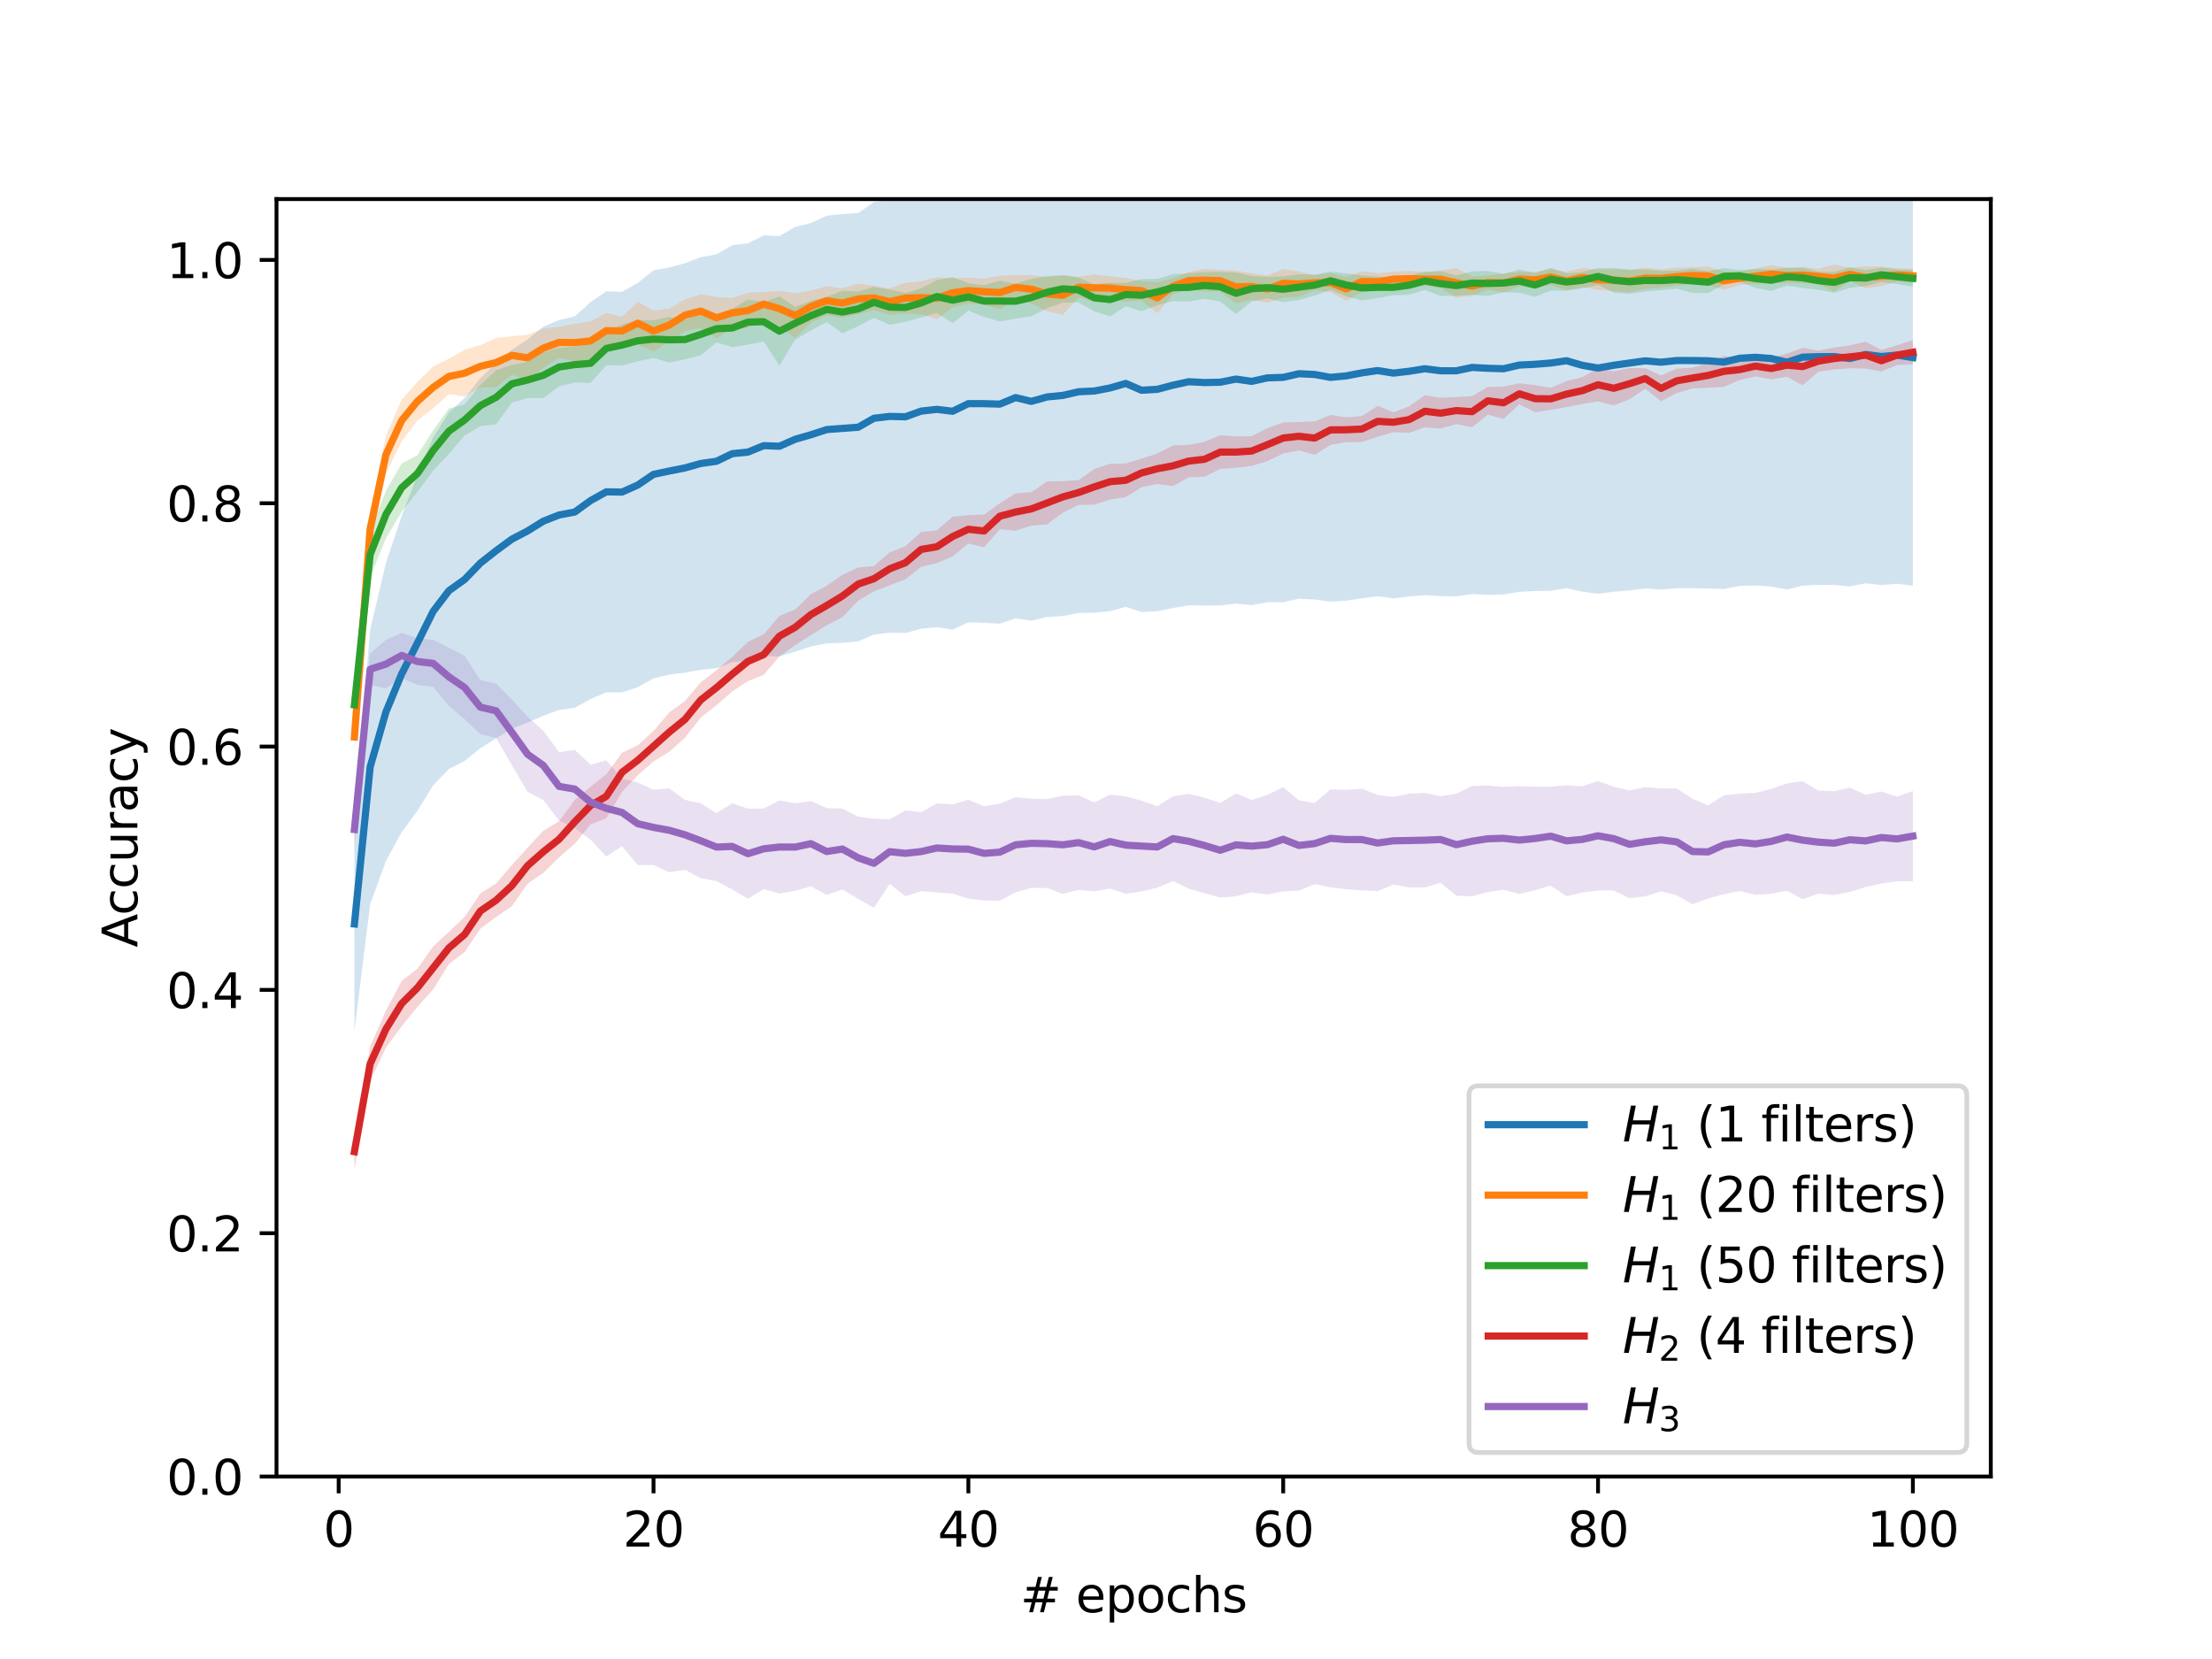 <?xml version="1.0" encoding="utf-8" standalone="no"?>
<!DOCTYPE svg PUBLIC "-//W3C//DTD SVG 1.1//EN"
  "http://www.w3.org/Graphics/SVG/1.1/DTD/svg11.dtd">
<svg xmlns:xlink="http://www.w3.org/1999/xlink" width="460.8pt" height="345.6pt" viewBox="0 0 460.8 345.6" xmlns="http://www.w3.org/2000/svg" version="1.1">
 <defs>
  <style type="text/css">*{stroke-linejoin: round; stroke-linecap: butt}</style>
 </defs>
 <g id="figure_1">
  <g id="patch_1">
   <path d="M 0 345.6 
L 460.8 345.6 
L 460.8 0 
L 0 0 
z
" style="fill: #ffffff"/>
  </g>
  <g id="axes_1">
   <g id="patch_2">
    <path d="M 57.6 307.584 
L 414.72 307.584 
L 414.72 41.472 
L 57.6 41.472 
z
" style="fill: #ffffff"/>
   </g>
   <g id="PolyCollection_1">
    <path d="M 73.833 170.175 
L 73.833 214.785 
L 77.112 188.36 
L 80.391 179.371 
L 83.671 173.346 
L 86.95 168.912 
L 90.229 163.612 
L 93.509 160.2 
L 96.788 158.519 
L 100.067 155.863 
L 103.347 153.808 
L 106.626 151.804 
L 109.905 150.505 
L 113.185 149.107 
L 116.464 147.895 
L 119.743 147.431 
L 123.023 145.629 
L 126.302 144.218 
L 129.581 144.238 
L 132.861 143.14 
L 136.14 141.311 
L 139.42 140.531 
L 142.699 140.121 
L 145.978 139.536 
L 149.258 139.202 
L 152.537 137.927 
L 155.816 137.689 
L 159.096 136.635 
L 162.375 136.744 
L 165.654 135.746 
L 168.934 134.668 
L 172.213 134.035 
L 175.492 133.903 
L 178.772 133.616 
L 182.051 132.184 
L 185.33 131.79 
L 188.61 131.849 
L 191.889 130.99 
L 195.168 130.653 
L 198.448 131.176 
L 201.727 129.629 
L 205.006 129.764 
L 208.286 129.913 
L 211.565 128.827 
L 214.844 129.302 
L 218.124 128.538 
L 221.403 128.332 
L 224.682 127.682 
L 227.962 127.644 
L 231.241 127.312 
L 234.52 126.419 
L 237.8 127.49 
L 241.079 127.332 
L 244.358 126.654 
L 247.638 126.093 
L 250.917 126.157 
L 254.196 126.134 
L 257.476 125.733 
L 260.755 126.076 
L 264.034 125.445 
L 267.314 125.445 
L 270.593 124.724 
L 273.872 124.892 
L 277.152 125.334 
L 280.431 125.123 
L 283.71 124.656 
L 286.99 124.211 
L 290.269 124.661 
L 293.548 124.254 
L 296.828 123.979 
L 300.107 124.183 
L 303.386 124.232 
L 306.666 123.755 
L 309.945 123.939 
L 313.224 123.843 
L 316.504 123.287 
L 319.783 123.12 
L 323.062 123.079 
L 326.342 122.535 
L 329.621 123.257 
L 332.9 123.695 
L 336.18 123.251 
L 339.459 123.005 
L 342.739 122.584 
L 346.018 122.832 
L 349.297 122.539 
L 352.577 122.526 
L 355.856 122.604 
L 359.135 122.702 
L 362.415 122.066 
L 365.694 121.962 
L 368.973 122.199 
L 372.253 122.807 
L 375.532 121.996 
L 378.811 121.854 
L 382.091 121.829 
L 385.37 122.164 
L 388.649 121.511 
L 391.929 121.874 
L 395.208 121.615 
L 398.487 122.005 
L 398.487 26.981 
L 398.487 26.981 
L 395.208 26.337 
L 391.929 26.669 
L 388.649 26.187 
L 385.37 27.202 
L 382.091 26.735 
L 378.811 26.752 
L 375.532 26.821 
L 372.253 28.122 
L 368.973 27.168 
L 365.694 26.898 
L 362.415 27.195 
L 359.135 28.143 
L 355.856 27.713 
L 352.577 27.685 
L 349.297 27.672 
L 346.018 28.076 
L 342.739 27.754 
L 339.459 28.241 
L 336.18 28.924 
L 332.9 29.642 
L 329.621 28.939 
L 326.342 27.761 
L 323.062 28.167 
L 319.783 28.655 
L 316.504 28.804 
L 313.224 29.79 
L 309.945 29.504 
L 306.666 29.328 
L 303.386 30.245 
L 300.107 30.294 
L 296.828 29.653 
L 293.548 30.434 
L 290.269 30.788 
L 286.99 30.182 
L 283.71 30.688 
L 280.431 31.488 
L 277.152 31.889 
L 273.872 31.128 
L 270.593 30.979 
L 267.314 31.778 
L 264.034 31.989 
L 260.755 32.816 
L 257.476 32.208 
L 254.196 33.116 
L 250.917 33.221 
L 247.638 32.946 
L 244.358 33.822 
L 241.079 34.875 
L 237.8 35.097 
L 234.52 33.338 
L 231.241 34.325 
L 227.962 35.26 
L 224.682 35.539 
L 221.403 36.409 
L 218.124 36.837 
L 214.844 37.932 
L 211.565 36.823 
L 208.286 38.462 
L 205.006 38.421 
L 201.727 38.534 
L 198.448 40.177 
L 195.168 39.896 
L 191.889 40.299 
L 188.61 41.805 
L 185.33 41.695 
L 182.051 42.083 
L 178.772 44.389 
L 175.492 44.587 
L 172.213 44.942 
L 168.934 46.463 
L 165.654 47.264 
L 162.375 49.181 
L 159.096 49.037 
L 155.816 50.665 
L 152.537 51.082 
L 149.258 52.975 
L 145.978 53.57 
L 142.699 54.822 
L 139.42 55.721 
L 136.14 56.314 
L 132.861 58.942 
L 129.581 60.78 
L 126.302 60.694 
L 123.023 62.936 
L 119.743 65.887 
L 116.464 66.669 
L 113.185 68.033 
L 109.905 70.712 
L 106.626 72.834 
L 103.347 75.646 
L 100.067 78.743 
L 96.788 82.909 
L 93.509 85.917 
L 90.229 91.122 
L 86.95 99.022 
L 83.671 107.45 
L 80.391 117.287 
L 77.112 131.171 
L 73.833 170.175 
z
" clip-path="url(#p3cc8a71506)" style="fill: #1f77b4; fill-opacity: 0.2"/>
   </g>
   <g id="PolyCollection_2">
    <path d="M 73.833 150.611 
L 73.833 156.437 
L 77.112 113.682 
L 80.391 98.735 
L 83.671 91.958 
L 86.95 87.624 
L 90.229 85.048 
L 93.509 82.136 
L 96.788 82.584 
L 100.067 80.748 
L 103.347 80.642 
L 106.626 78.018 
L 109.905 79.371 
L 113.185 76.582 
L 116.464 74.534 
L 119.743 75.32 
L 123.023 75.091 
L 126.302 72.548 
L 129.581 71.879 
L 132.861 71.768 
L 136.14 73.197 
L 139.42 71.122 
L 142.699 68.932 
L 145.978 68.34 
L 149.258 70.508 
L 152.537 68.254 
L 155.816 68.409 
L 159.096 65.912 
L 162.375 68.004 
L 165.654 70.41 
L 168.934 67.165 
L 172.213 65.667 
L 175.492 66.235 
L 178.772 65.449 
L 182.051 64.586 
L 185.33 65.578 
L 188.61 65.3 
L 191.889 65.431 
L 195.168 66.51 
L 198.448 63.983 
L 201.727 63.232 
L 205.006 63.472 
L 208.286 64.467 
L 211.565 62.422 
L 214.844 63.166 
L 218.124 64.83 
L 221.403 65.593 
L 224.682 62.007 
L 227.962 62.744 
L 231.241 62.472 
L 234.52 62.797 
L 237.8 62.546 
L 241.079 65.286 
L 244.358 61.275 
L 247.638 60.253 
L 250.917 60.731 
L 254.196 60.708 
L 257.476 63.183 
L 260.755 62.441 
L 264.034 63.093 
L 267.314 61.997 
L 270.593 61.803 
L 273.872 60.466 
L 277.152 60.868 
L 280.431 62.659 
L 283.71 60.817 
L 286.99 60.499 
L 290.269 59.708 
L 293.548 59.708 
L 296.828 59.596 
L 300.107 59.982 
L 303.386 62.015 
L 306.666 61.623 
L 309.945 60.294 
L 313.224 60.915 
L 316.504 59.644 
L 319.783 59.987 
L 323.062 59.375 
L 326.342 60.48 
L 329.621 59.789 
L 332.9 60.386 
L 336.18 60.623 
L 339.459 60.845 
L 342.739 60.157 
L 346.018 59.883 
L 349.297 59.496 
L 352.577 59.109 
L 355.856 59.458 
L 359.135 60.382 
L 362.415 59.382 
L 365.694 59.144 
L 368.973 58.996 
L 372.253 58.953 
L 375.532 58.973 
L 378.811 59.195 
L 382.091 60.735 
L 385.37 58.565 
L 388.649 60.073 
L 391.929 59.577 
L 395.208 58.642 
L 398.487 58.971 
L 398.487 55.948 
L 398.487 55.948 
L 395.208 55.876 
L 391.929 55.533 
L 388.649 55.48 
L 385.37 55.721 
L 382.091 55.135 
L 378.811 55.978 
L 375.532 55.63 
L 372.253 55.798 
L 368.973 55.226 
L 365.694 55.902 
L 362.415 56.552 
L 359.135 56.608 
L 355.856 55.525 
L 352.577 55.684 
L 349.297 55.762 
L 346.018 56.092 
L 342.739 55.735 
L 339.459 56.271 
L 336.18 56.07 
L 332.9 56.202 
L 329.621 55.828 
L 326.342 56.594 
L 323.062 56.052 
L 319.783 56.643 
L 316.504 56.628 
L 313.224 57.004 
L 309.945 57.413 
L 306.666 57.605 
L 303.386 55.841 
L 300.107 56.352 
L 296.828 56.676 
L 293.548 56.416 
L 290.269 56.585 
L 286.99 56.892 
L 283.71 56.447 
L 280.431 57.731 
L 277.152 56.882 
L 273.872 57.347 
L 270.593 56.495 
L 267.314 56.048 
L 264.034 57.36 
L 260.755 56.935 
L 257.476 56.362 
L 254.196 56.239 
L 250.917 56.026 
L 247.638 56.631 
L 244.358 57.995 
L 241.079 58.821 
L 237.8 58.562 
L 234.52 57.889 
L 231.241 57.559 
L 227.962 57.16 
L 224.682 57.685 
L 221.403 57.437 
L 218.124 57.672 
L 214.844 57.308 
L 211.565 57.335 
L 208.286 57.422 
L 205.006 58.058 
L 201.727 57.833 
L 198.448 57.991 
L 195.168 57.744 
L 191.889 58.591 
L 188.61 58.912 
L 185.33 60.091 
L 182.051 59.542 
L 178.772 59.08 
L 175.492 60.048 
L 172.213 59.622 
L 168.934 60.532 
L 165.654 61.068 
L 162.375 60.623 
L 159.096 60.792 
L 155.816 60.978 
L 152.537 62.083 
L 149.258 61.878 
L 145.978 61.279 
L 142.699 62.377 
L 139.42 64.306 
L 136.14 64.701 
L 132.861 62.878 
L 129.581 65.998 
L 126.302 65.202 
L 123.023 66.947 
L 119.743 67.415 
L 116.464 68.116 
L 113.185 68.455 
L 109.905 69.721 
L 106.626 70.039 
L 103.347 70.414 
L 100.067 71.871 
L 96.788 72.886 
L 93.509 74.707 
L 90.229 76.357 
L 86.95 79.568 
L 83.671 83.238 
L 80.391 90.738 
L 77.112 106.606 
L 73.833 150.611 
z
" clip-path="url(#p3cc8a71506)" style="fill: #ff7f0e; fill-opacity: 0.2"/>
   </g>
   <g id="PolyCollection_3">
    <path d="M 73.833 144.493 
L 73.833 149.165 
L 77.112 120.264 
L 80.391 112.16 
L 83.671 106.611 
L 86.95 102.493 
L 90.229 98.047 
L 93.509 94.571 
L 96.788 90.706 
L 100.067 88.78 
L 103.347 88.4 
L 106.626 83.888 
L 109.905 82.923 
L 113.185 82.936 
L 116.464 80.481 
L 119.743 79.683 
L 123.023 79.779 
L 126.302 76.111 
L 129.581 76.147 
L 132.861 75.265 
L 136.14 74.58 
L 139.42 75.524 
L 142.699 74.852 
L 145.978 74.012 
L 149.258 71.328 
L 152.537 72.304 
L 155.816 71.792 
L 159.096 71.127 
L 162.375 76.213 
L 165.654 70.739 
L 168.934 68.84 
L 172.213 67.077 
L 175.492 69.456 
L 178.772 67.946 
L 182.051 66.22 
L 185.33 67.64 
L 188.61 67.043 
L 191.889 66.147 
L 195.168 65.195 
L 198.448 67.353 
L 201.727 64.724 
L 205.006 66.021 
L 208.286 66.969 
L 211.565 66.401 
L 214.844 65.88 
L 218.124 64.209 
L 221.403 63.046 
L 224.682 62.993 
L 227.962 64.86 
L 231.241 65.919 
L 234.52 63.793 
L 237.8 64.856 
L 241.079 63.549 
L 244.358 62.738 
L 247.638 62.805 
L 250.917 62.253 
L 254.196 62.81 
L 257.476 65.43 
L 260.755 62.799 
L 264.034 62.165 
L 267.314 62.933 
L 270.593 62.513 
L 273.872 61.566 
L 277.152 60.396 
L 280.431 61.752 
L 283.71 62.601 
L 286.99 62.105 
L 290.269 61.502 
L 293.548 61.428 
L 296.828 60.401 
L 300.107 61.658 
L 303.386 61.629 
L 306.666 61.395 
L 309.945 61.643 
L 313.224 60.877 
L 316.504 60.961 
L 319.783 61.848 
L 323.062 60.533 
L 326.342 60.556 
L 329.621 60.096 
L 332.9 59.345 
L 336.18 60.944 
L 339.459 61.233 
L 342.739 60.715 
L 346.018 60.453 
L 349.297 60.122 
L 352.577 61.034 
L 355.856 61.046 
L 359.135 59.272 
L 362.415 58.674 
L 365.694 59.987 
L 368.973 60.601 
L 372.253 59.49 
L 375.532 59.979 
L 378.811 60.38 
L 382.091 60.991 
L 385.37 59.974 
L 388.649 59.583 
L 391.929 58.736 
L 395.208 59.166 
L 398.487 59.699 
L 398.487 56.276 
L 398.487 56.276 
L 395.208 56.134 
L 391.929 55.761 
L 388.649 56.266 
L 385.37 55.706 
L 382.091 56.654 
L 378.811 56.568 
L 375.532 55.765 
L 372.253 55.789 
L 368.973 56.156 
L 365.694 56.073 
L 362.415 56.267 
L 359.135 55.859 
L 355.856 56.514 
L 352.577 55.997 
L 349.297 56.381 
L 346.018 56.431 
L 342.739 56.127 
L 339.459 56.158 
L 336.18 55.835 
L 332.9 55.849 
L 329.621 56.683 
L 326.342 56.94 
L 323.062 55.822 
L 319.783 56.895 
L 316.504 56.134 
L 313.224 57.042 
L 309.945 56.445 
L 306.666 56.545 
L 303.386 57.367 
L 300.107 56.515 
L 296.828 56.63 
L 293.548 57.399 
L 290.269 58.212 
L 286.99 57.609 
L 283.71 57.367 
L 280.431 56.969 
L 277.152 56.593 
L 273.872 57.219 
L 270.593 57.137 
L 267.314 57.583 
L 264.034 57.676 
L 260.755 57.506 
L 257.476 56.755 
L 254.196 56.65 
L 250.917 56.679 
L 247.638 56.93 
L 244.358 57.103 
L 241.079 58.087 
L 237.8 58.153 
L 234.52 58.92 
L 231.241 58.885 
L 227.962 59.246 
L 224.682 57.798 
L 221.403 57.28 
L 218.124 57.554 
L 214.844 58.08 
L 211.565 59.1 
L 208.286 58.469 
L 205.006 59.416 
L 201.727 58.981 
L 198.448 57.725 
L 195.168 58.363 
L 191.889 60.072 
L 188.61 61.056 
L 185.33 60.332 
L 182.051 59.746 
L 178.772 60.744 
L 175.492 60.564 
L 172.213 61.845 
L 168.934 62.68 
L 165.654 63.928 
L 162.375 61.769 
L 159.096 62.885 
L 155.816 62.41 
L 152.537 64.348 
L 149.258 65.641 
L 145.978 65.301 
L 142.699 66.616 
L 139.42 66.049 
L 136.14 66.698 
L 132.861 66.709 
L 129.581 67.623 
L 126.302 69.053 
L 123.023 71.594 
L 119.743 72.239 
L 116.464 72.433 
L 113.185 73.421 
L 109.905 75.398 
L 106.626 76.017 
L 103.347 77.144 
L 100.067 80.206 
L 96.788 84.258 
L 93.509 85.081 
L 90.229 89.653 
L 86.95 94.816 
L 83.671 96.591 
L 80.391 102.214 
L 77.112 110.752 
L 73.833 144.493 
z
" clip-path="url(#p3cc8a71506)" style="fill: #2ca02c; fill-opacity: 0.2"/>
   </g>
   <g id="PolyCollection_4">
    <path d="M 73.833 236.268 
L 73.833 243.563 
L 77.112 225.253 
L 80.391 218.235 
L 83.671 213.76 
L 86.95 209.767 
L 90.229 206.118 
L 93.509 200.844 
L 96.788 198.33 
L 100.067 193.476 
L 103.347 191.017 
L 106.626 188.797 
L 109.905 184.08 
L 113.185 181.831 
L 116.464 178.588 
L 119.743 175.748 
L 123.023 171.735 
L 126.302 170.478 
L 129.581 164.944 
L 132.861 161.486 
L 136.14 158.611 
L 139.42 156.615 
L 142.699 153.693 
L 145.978 149.472 
L 149.258 146.902 
L 152.537 144.042 
L 155.816 141.869 
L 159.096 140.583 
L 162.375 136.713 
L 165.654 134.374 
L 168.934 132.291 
L 172.213 130.263 
L 175.492 128.57 
L 178.772 125.129 
L 182.051 123.19 
L 185.33 121.928 
L 188.61 120.669 
L 191.889 118.077 
L 195.168 117.303 
L 198.448 115.899 
L 201.727 113.214 
L 205.006 114.011 
L 208.286 110.242 
L 211.565 110.556 
L 214.844 109.485 
L 218.124 109.24 
L 221.403 106.802 
L 224.682 105.169 
L 227.962 105.145 
L 231.241 104.067 
L 234.52 103.555 
L 237.8 101.493 
L 241.079 100.828 
L 244.358 101.253 
L 247.638 99.425 
L 250.917 99.301 
L 254.196 97.684 
L 257.476 97.446 
L 260.755 97.06 
L 264.034 96.061 
L 267.314 94.465 
L 270.593 93.845 
L 273.872 94.737 
L 277.152 92.66 
L 280.431 92.121 
L 283.71 92.077 
L 286.99 91.002 
L 290.269 90.021 
L 293.548 90.171 
L 296.828 89.02 
L 300.107 89.281 
L 303.386 88.35 
L 306.666 89.001 
L 309.945 86.397 
L 313.224 87.264 
L 316.504 84.246 
L 319.783 85.863 
L 323.062 85.381 
L 326.342 84.814 
L 329.621 84.175 
L 332.9 83.606 
L 336.18 84.427 
L 339.459 83.192 
L 342.739 80.999 
L 346.018 83.596 
L 349.297 81.874 
L 352.577 80.931 
L 355.856 80.772 
L 359.135 80.583 
L 362.415 79.164 
L 365.694 78.405 
L 368.973 79.029 
L 372.253 78.47 
L 375.532 80.263 
L 378.811 77.415 
L 382.091 76.967 
L 385.37 76.712 
L 388.649 76.779 
L 391.929 77.378 
L 395.208 76.03 
L 398.487 75.89 
L 398.487 70.878 
L 398.487 70.878 
L 395.208 71.9 
L 391.929 72.917 
L 388.649 71.172 
L 385.37 71.957 
L 382.091 72.4 
L 378.811 73.049 
L 375.532 72.462 
L 372.253 73.664 
L 368.973 74.498 
L 365.694 74.108 
L 362.415 74.828 
L 359.135 74.126 
L 355.856 75.627 
L 352.577 76.567 
L 349.297 76.785 
L 346.018 78.21 
L 342.739 76.71 
L 339.459 76.671 
L 336.18 77.337 
L 332.9 76.701 
L 329.621 78.582 
L 326.342 79.378 
L 323.062 80.797 
L 319.783 80.23 
L 316.504 79.841 
L 313.224 80.54 
L 309.945 80.605 
L 306.666 82.52 
L 303.386 82.707 
L 300.107 82.853 
L 296.828 82.332 
L 293.548 84.645 
L 290.269 85.893 
L 286.99 84.553 
L 283.71 86.667 
L 280.431 86.94 
L 277.152 86.443 
L 273.872 87.788 
L 270.593 87.92 
L 267.314 88.017 
L 264.034 89.188 
L 260.755 90.851 
L 257.476 90.908 
L 254.196 90.67 
L 250.917 92.052 
L 247.638 92.667 
L 244.358 92.803 
L 241.079 94.475 
L 237.8 95.542 
L 234.52 96.541 
L 231.241 96.621 
L 227.962 97.697 
L 224.682 100.038 
L 221.403 100.222 
L 218.124 100.297 
L 214.844 102.545 
L 211.565 102.762 
L 208.286 104.829 
L 205.006 107.205 
L 201.727 107.306 
L 198.448 107.641 
L 195.168 110.482 
L 191.889 110.827 
L 188.61 113.79 
L 185.33 115.065 
L 182.051 117.922 
L 178.772 118.221 
L 175.492 119.744 
L 172.213 122.021 
L 168.934 123.752 
L 165.654 126.971 
L 162.375 128.306 
L 159.096 132.145 
L 155.816 133.689 
L 152.537 136.839 
L 149.258 139.597 
L 145.978 142.159 
L 142.699 146.027 
L 139.42 148.405 
L 136.14 152.281 
L 132.861 155.256 
L 129.581 156.824 
L 126.302 161.302 
L 123.023 163.889 
L 119.743 166.634 
L 116.464 171.081 
L 113.185 173.055 
L 109.905 176.592 
L 106.626 180.217 
L 103.347 184.059 
L 100.067 186.099 
L 96.788 191.002 
L 93.509 194.106 
L 90.229 197.153 
L 86.95 201.804 
L 83.671 204.379 
L 80.391 210.528 
L 77.112 217.977 
L 73.833 236.268 
z
" clip-path="url(#p3cc8a71506)" style="fill: #d62728; fill-opacity: 0.2"/>
   </g>
   <g id="PolyCollection_5">
    <path d="M 73.833 169.296 
L 73.833 176.296 
L 77.112 142.701 
L 80.391 143.386 
L 83.671 141.251 
L 86.95 142.68 
L 90.229 143.088 
L 93.509 147.068 
L 96.788 149.821 
L 100.067 152.942 
L 103.347 153.741 
L 106.626 159.384 
L 109.905 164.938 
L 113.185 166.678 
L 116.464 170.941 
L 119.743 172.547 
L 123.023 174.904 
L 126.302 178.424 
L 129.581 176.287 
L 132.861 180.188 
L 136.14 180.207 
L 139.42 181.707 
L 142.699 181.186 
L 145.978 182.937 
L 149.258 183.542 
L 152.537 185.296 
L 155.816 187.23 
L 159.096 185.198 
L 162.375 186.15 
L 165.654 185.577 
L 168.934 184.63 
L 172.213 186.432 
L 175.492 185.291 
L 178.772 187.25 
L 182.051 189.122 
L 185.33 184.143 
L 188.61 186.692 
L 191.889 185.628 
L 195.168 185.933 
L 198.448 186.134 
L 201.727 187.195 
L 205.006 187.592 
L 208.286 187.624 
L 211.565 185.878 
L 214.844 184.962 
L 218.124 184.991 
L 221.403 186.207 
L 224.682 185.382 
L 227.962 185.672 
L 231.241 185.093 
L 234.52 186.201 
L 237.8 185.699 
L 241.079 184.929 
L 244.358 183.512 
L 247.638 185.135 
L 250.917 186.075 
L 254.196 186.968 
L 257.476 186.717 
L 260.755 185.876 
L 264.034 186.34 
L 267.314 185.696 
L 270.593 185.534 
L 273.872 184.188 
L 277.152 184.83 
L 280.431 185.245 
L 283.71 185.487 
L 286.99 185.626 
L 290.269 184.286 
L 293.548 184.865 
L 296.828 184.867 
L 300.107 183.913 
L 303.386 186.588 
L 306.666 186.735 
L 309.945 185.817 
L 313.224 185.339 
L 316.504 186.235 
L 319.783 185.438 
L 323.062 184.492 
L 326.342 186.72 
L 329.621 185.934 
L 332.9 185.515 
L 336.18 185.517 
L 339.459 187.118 
L 342.739 186.732 
L 346.018 185.675 
L 349.297 186.501 
L 352.577 188.389 
L 355.856 187.145 
L 359.135 186.288 
L 362.415 185.606 
L 365.694 186.417 
L 368.973 186.198 
L 372.253 185.547 
L 375.532 187.298 
L 378.811 186.163 
L 382.091 186.462 
L 385.37 185.804 
L 388.649 184.785 
L 391.929 184.064 
L 395.208 183.562 
L 398.487 183.588 
L 398.487 164.771 
L 398.487 164.771 
L 395.208 165.959 
L 391.929 164.886 
L 388.649 165.559 
L 385.37 164.076 
L 382.091 164.833 
L 378.811 164.709 
L 375.532 162.75 
L 372.253 163.192 
L 368.973 164.357 
L 365.694 165.173 
L 362.415 165.33 
L 359.135 165.661 
L 355.856 167.783 
L 352.577 166.391 
L 349.297 164.245 
L 346.018 164.247 
L 342.739 163.972 
L 339.459 164.662 
L 336.18 163.898 
L 332.9 162.696 
L 329.621 163.798 
L 326.342 163.603 
L 323.062 163.888 
L 319.783 163.913 
L 316.504 163.771 
L 313.224 163.929 
L 309.945 163.641 
L 306.666 163.736 
L 303.386 165.34 
L 300.107 165.861 
L 296.828 165.182 
L 293.548 165.332 
L 290.269 166.016 
L 286.99 165.605 
L 283.71 164.309 
L 280.431 164.55 
L 277.152 164.458 
L 273.872 167.276 
L 270.593 166.712 
L 267.314 163.972 
L 264.034 165.589 
L 260.755 166.644 
L 257.476 165.274 
L 254.196 167.284 
L 250.917 166.17 
L 247.638 165.378 
L 244.358 165.882 
L 241.079 167.949 
L 237.8 166.799 
L 234.52 165.917 
L 231.241 165.526 
L 227.962 167.164 
L 224.682 165.68 
L 221.403 165.764 
L 218.124 166.493 
L 214.844 166.396 
L 211.565 166.092 
L 208.286 167.409 
L 205.006 167.948 
L 201.727 166.592 
L 198.448 167.568 
L 195.168 167.368 
L 191.889 169.172 
L 188.61 168.827 
L 185.33 170.7 
L 182.051 170.557 
L 178.772 170.148 
L 175.492 168.454 
L 172.213 168.348 
L 168.934 166.876 
L 165.654 167.344 
L 162.375 166.749 
L 159.096 168.441 
L 155.816 168.458 
L 152.537 167.35 
L 149.258 169.379 
L 145.978 167.344 
L 142.699 166.623 
L 139.42 164.223 
L 136.14 164.519 
L 132.861 163.018 
L 129.581 162.209 
L 126.302 158.362 
L 123.023 159.326 
L 119.743 156.212 
L 116.464 156.699 
L 113.185 152.239 
L 109.905 149.312 
L 106.626 145.721 
L 103.347 142.41 
L 100.067 141.688 
L 96.788 136.635 
L 93.509 134.932 
L 90.229 133.294 
L 86.95 132.942 
L 83.671 131.815 
L 80.391 133.313 
L 77.112 136.131 
L 73.833 169.296 
z
" clip-path="url(#p3cc8a71506)" style="fill: #9467bd; fill-opacity: 0.2"/>
   </g>
   <g id="matplotlib.axis_1">
    <g id="xtick_1">
     <g id="line2d_1">
      <defs>
       <path id="m5230536af2" d="M 0 0 
L 0 3.5 
" style="stroke: #000000; stroke-width: 0.8"/>
      </defs>
      <g>
       <use xlink:href="#m5230536af2" x="70.553" y="307.584" style="stroke: #000000; stroke-width: 0.8"/>
      </g>
     </g>
     <g id="text_1">
      <!-- 0 -->
      <g transform="translate(67.372 322.182) scale(0.1 -0.1)">
       <defs>
        <path id="DejaVuSans-30" d="M 2034 4250 
Q 1547 4250 1301 3770 
Q 1056 3291 1056 2328 
Q 1056 1369 1301 889 
Q 1547 409 2034 409 
Q 2525 409 2770 889 
Q 3016 1369 3016 2328 
Q 3016 3291 2770 3770 
Q 2525 4250 2034 4250 
z
M 2034 4750 
Q 2819 4750 3233 4129 
Q 3647 3509 3647 2328 
Q 3647 1150 3233 529 
Q 2819 -91 2034 -91 
Q 1250 -91 836 529 
Q 422 1150 422 2328 
Q 422 3509 836 4129 
Q 1250 4750 2034 4750 
z
" transform="scale(0.016)"/>
       </defs>
       <use xlink:href="#DejaVuSans-30"/>
      </g>
     </g>
    </g>
    <g id="xtick_2">
     <g id="line2d_2">
      <g>
       <use xlink:href="#m5230536af2" x="136.14" y="307.584" style="stroke: #000000; stroke-width: 0.8"/>
      </g>
     </g>
     <g id="text_2">
      <!-- 20 -->
      <g transform="translate(129.778 322.182) scale(0.1 -0.1)">
       <defs>
        <path id="DejaVuSans-32" d="M 1228 531 
L 3431 531 
L 3431 0 
L 469 0 
L 469 531 
Q 828 903 1448 1529 
Q 2069 2156 2228 2338 
Q 2531 2678 2651 2914 
Q 2772 3150 2772 3378 
Q 2772 3750 2511 3984 
Q 2250 4219 1831 4219 
Q 1534 4219 1204 4116 
Q 875 4013 500 3803 
L 500 4441 
Q 881 4594 1212 4672 
Q 1544 4750 1819 4750 
Q 2544 4750 2975 4387 
Q 3406 4025 3406 3419 
Q 3406 3131 3298 2873 
Q 3191 2616 2906 2266 
Q 2828 2175 2409 1742 
Q 1991 1309 1228 531 
z
" transform="scale(0.016)"/>
       </defs>
       <use xlink:href="#DejaVuSans-32"/>
       <use xlink:href="#DejaVuSans-30" x="63.623"/>
      </g>
     </g>
    </g>
    <g id="xtick_3">
     <g id="line2d_3">
      <g>
       <use xlink:href="#m5230536af2" x="201.727" y="307.584" style="stroke: #000000; stroke-width: 0.8"/>
      </g>
     </g>
     <g id="text_3">
      <!-- 40 -->
      <g transform="translate(195.364 322.182) scale(0.1 -0.1)">
       <defs>
        <path id="DejaVuSans-34" d="M 2419 4116 
L 825 1625 
L 2419 1625 
L 2419 4116 
z
M 2253 4666 
L 3047 4666 
L 3047 1625 
L 3713 1625 
L 3713 1100 
L 3047 1100 
L 3047 0 
L 2419 0 
L 2419 1100 
L 313 1100 
L 313 1709 
L 2253 4666 
z
" transform="scale(0.016)"/>
       </defs>
       <use xlink:href="#DejaVuSans-34"/>
       <use xlink:href="#DejaVuSans-30" x="63.623"/>
      </g>
     </g>
    </g>
    <g id="xtick_4">
     <g id="line2d_4">
      <g>
       <use xlink:href="#m5230536af2" x="267.314" y="307.584" style="stroke: #000000; stroke-width: 0.8"/>
      </g>
     </g>
     <g id="text_4">
      <!-- 60 -->
      <g transform="translate(260.951 322.182) scale(0.1 -0.1)">
       <defs>
        <path id="DejaVuSans-36" d="M 2113 2584 
Q 1688 2584 1439 2293 
Q 1191 2003 1191 1497 
Q 1191 994 1439 701 
Q 1688 409 2113 409 
Q 2538 409 2786 701 
Q 3034 994 3034 1497 
Q 3034 2003 2786 2293 
Q 2538 2584 2113 2584 
z
M 3366 4563 
L 3366 3988 
Q 3128 4100 2886 4159 
Q 2644 4219 2406 4219 
Q 1781 4219 1451 3797 
Q 1122 3375 1075 2522 
Q 1259 2794 1537 2939 
Q 1816 3084 2150 3084 
Q 2853 3084 3261 2657 
Q 3669 2231 3669 1497 
Q 3669 778 3244 343 
Q 2819 -91 2113 -91 
Q 1303 -91 875 529 
Q 447 1150 447 2328 
Q 447 3434 972 4092 
Q 1497 4750 2381 4750 
Q 2619 4750 2861 4703 
Q 3103 4656 3366 4563 
z
" transform="scale(0.016)"/>
       </defs>
       <use xlink:href="#DejaVuSans-36"/>
       <use xlink:href="#DejaVuSans-30" x="63.623"/>
      </g>
     </g>
    </g>
    <g id="xtick_5">
     <g id="line2d_5">
      <g>
       <use xlink:href="#m5230536af2" x="332.9" y="307.584" style="stroke: #000000; stroke-width: 0.8"/>
      </g>
     </g>
     <g id="text_5">
      <!-- 80 -->
      <g transform="translate(326.538 322.182) scale(0.1 -0.1)">
       <defs>
        <path id="DejaVuSans-38" d="M 2034 2216 
Q 1584 2216 1326 1975 
Q 1069 1734 1069 1313 
Q 1069 891 1326 650 
Q 1584 409 2034 409 
Q 2484 409 2743 651 
Q 3003 894 3003 1313 
Q 3003 1734 2745 1975 
Q 2488 2216 2034 2216 
z
M 1403 2484 
Q 997 2584 770 2862 
Q 544 3141 544 3541 
Q 544 4100 942 4425 
Q 1341 4750 2034 4750 
Q 2731 4750 3128 4425 
Q 3525 4100 3525 3541 
Q 3525 3141 3298 2862 
Q 3072 2584 2669 2484 
Q 3125 2378 3379 2068 
Q 3634 1759 3634 1313 
Q 3634 634 3220 271 
Q 2806 -91 2034 -91 
Q 1263 -91 848 271 
Q 434 634 434 1313 
Q 434 1759 690 2068 
Q 947 2378 1403 2484 
z
M 1172 3481 
Q 1172 3119 1398 2916 
Q 1625 2713 2034 2713 
Q 2441 2713 2670 2916 
Q 2900 3119 2900 3481 
Q 2900 3844 2670 4047 
Q 2441 4250 2034 4250 
Q 1625 4250 1398 4047 
Q 1172 3844 1172 3481 
z
" transform="scale(0.016)"/>
       </defs>
       <use xlink:href="#DejaVuSans-38"/>
       <use xlink:href="#DejaVuSans-30" x="63.623"/>
      </g>
     </g>
    </g>
    <g id="xtick_6">
     <g id="line2d_6">
      <g>
       <use xlink:href="#m5230536af2" x="398.487" y="307.584" style="stroke: #000000; stroke-width: 0.8"/>
      </g>
     </g>
     <g id="text_6">
      <!-- 100 -->
      <g transform="translate(388.944 322.182) scale(0.1 -0.1)">
       <defs>
        <path id="DejaVuSans-31" d="M 794 531 
L 1825 531 
L 1825 4091 
L 703 3866 
L 703 4441 
L 1819 4666 
L 2450 4666 
L 2450 531 
L 3481 531 
L 3481 0 
L 794 0 
L 794 531 
z
" transform="scale(0.016)"/>
       </defs>
       <use xlink:href="#DejaVuSans-31"/>
       <use xlink:href="#DejaVuSans-30" x="63.623"/>
       <use xlink:href="#DejaVuSans-30" x="127.246"/>
      </g>
     </g>
    </g>
    <g id="text_7">
     <!-- # epochs -->
     <g transform="translate(212.548 335.861) scale(0.1 -0.1)">
      <defs>
       <path id="DejaVuSans-23" d="M 3272 2816 
L 2363 2816 
L 2100 1772 
L 3016 1772 
L 3272 2816 
z
M 2803 4594 
L 2478 3297 
L 3391 3297 
L 3719 4594 
L 4219 4594 
L 3897 3297 
L 4872 3297 
L 4872 2816 
L 3775 2816 
L 3519 1772 
L 4513 1772 
L 4513 1294 
L 3397 1294 
L 3072 0 
L 2572 0 
L 2894 1294 
L 1978 1294 
L 1656 0 
L 1153 0 
L 1478 1294 
L 494 1294 
L 494 1772 
L 1594 1772 
L 1856 2816 
L 850 2816 
L 850 3297 
L 1978 3297 
L 2297 4594 
L 2803 4594 
z
" transform="scale(0.016)"/>
       <path id="DejaVuSans-20" transform="scale(0.016)"/>
       <path id="DejaVuSans-65" d="M 3597 1894 
L 3597 1613 
L 953 1613 
Q 991 1019 1311 708 
Q 1631 397 2203 397 
Q 2534 397 2845 478 
Q 3156 559 3463 722 
L 3463 178 
Q 3153 47 2828 -22 
Q 2503 -91 2169 -91 
Q 1331 -91 842 396 
Q 353 884 353 1716 
Q 353 2575 817 3079 
Q 1281 3584 2069 3584 
Q 2775 3584 3186 3129 
Q 3597 2675 3597 1894 
z
M 3022 2063 
Q 3016 2534 2758 2815 
Q 2500 3097 2075 3097 
Q 1594 3097 1305 2825 
Q 1016 2553 972 2059 
L 3022 2063 
z
" transform="scale(0.016)"/>
       <path id="DejaVuSans-70" d="M 1159 525 
L 1159 -1331 
L 581 -1331 
L 581 3500 
L 1159 3500 
L 1159 2969 
Q 1341 3281 1617 3432 
Q 1894 3584 2278 3584 
Q 2916 3584 3314 3078 
Q 3713 2572 3713 1747 
Q 3713 922 3314 415 
Q 2916 -91 2278 -91 
Q 1894 -91 1617 61 
Q 1341 213 1159 525 
z
M 3116 1747 
Q 3116 2381 2855 2742 
Q 2594 3103 2138 3103 
Q 1681 3103 1420 2742 
Q 1159 2381 1159 1747 
Q 1159 1113 1420 752 
Q 1681 391 2138 391 
Q 2594 391 2855 752 
Q 3116 1113 3116 1747 
z
" transform="scale(0.016)"/>
       <path id="DejaVuSans-6f" d="M 1959 3097 
Q 1497 3097 1228 2736 
Q 959 2375 959 1747 
Q 959 1119 1226 758 
Q 1494 397 1959 397 
Q 2419 397 2687 759 
Q 2956 1122 2956 1747 
Q 2956 2369 2687 2733 
Q 2419 3097 1959 3097 
z
M 1959 3584 
Q 2709 3584 3137 3096 
Q 3566 2609 3566 1747 
Q 3566 888 3137 398 
Q 2709 -91 1959 -91 
Q 1206 -91 779 398 
Q 353 888 353 1747 
Q 353 2609 779 3096 
Q 1206 3584 1959 3584 
z
" transform="scale(0.016)"/>
       <path id="DejaVuSans-63" d="M 3122 3366 
L 3122 2828 
Q 2878 2963 2633 3030 
Q 2388 3097 2138 3097 
Q 1578 3097 1268 2742 
Q 959 2388 959 1747 
Q 959 1106 1268 751 
Q 1578 397 2138 397 
Q 2388 397 2633 464 
Q 2878 531 3122 666 
L 3122 134 
Q 2881 22 2623 -34 
Q 2366 -91 2075 -91 
Q 1284 -91 818 406 
Q 353 903 353 1747 
Q 353 2603 823 3093 
Q 1294 3584 2113 3584 
Q 2378 3584 2631 3529 
Q 2884 3475 3122 3366 
z
" transform="scale(0.016)"/>
       <path id="DejaVuSans-68" d="M 3513 2113 
L 3513 0 
L 2938 0 
L 2938 2094 
Q 2938 2591 2744 2837 
Q 2550 3084 2163 3084 
Q 1697 3084 1428 2787 
Q 1159 2491 1159 1978 
L 1159 0 
L 581 0 
L 581 4863 
L 1159 4863 
L 1159 2956 
Q 1366 3272 1645 3428 
Q 1925 3584 2291 3584 
Q 2894 3584 3203 3211 
Q 3513 2838 3513 2113 
z
" transform="scale(0.016)"/>
       <path id="DejaVuSans-73" d="M 2834 3397 
L 2834 2853 
Q 2591 2978 2328 3040 
Q 2066 3103 1784 3103 
Q 1356 3103 1142 2972 
Q 928 2841 928 2578 
Q 928 2378 1081 2264 
Q 1234 2150 1697 2047 
L 1894 2003 
Q 2506 1872 2764 1633 
Q 3022 1394 3022 966 
Q 3022 478 2636 193 
Q 2250 -91 1575 -91 
Q 1294 -91 989 -36 
Q 684 19 347 128 
L 347 722 
Q 666 556 975 473 
Q 1284 391 1588 391 
Q 1994 391 2212 530 
Q 2431 669 2431 922 
Q 2431 1156 2273 1281 
Q 2116 1406 1581 1522 
L 1381 1569 
Q 847 1681 609 1914 
Q 372 2147 372 2553 
Q 372 3047 722 3315 
Q 1072 3584 1716 3584 
Q 2034 3584 2315 3537 
Q 2597 3491 2834 3397 
z
" transform="scale(0.016)"/>
      </defs>
      <use xlink:href="#DejaVuSans-23"/>
      <use xlink:href="#DejaVuSans-20" x="83.789"/>
      <use xlink:href="#DejaVuSans-65" x="115.576"/>
      <use xlink:href="#DejaVuSans-70" x="177.1"/>
      <use xlink:href="#DejaVuSans-6f" x="240.576"/>
      <use xlink:href="#DejaVuSans-63" x="301.758"/>
      <use xlink:href="#DejaVuSans-68" x="356.738"/>
      <use xlink:href="#DejaVuSans-73" x="420.117"/>
     </g>
    </g>
   </g>
   <g id="matplotlib.axis_2">
    <g id="ytick_1">
     <g id="line2d_7">
      <defs>
       <path id="m12531eb521" d="M 0 0 
L -3.5 0 
" style="stroke: #000000; stroke-width: 0.8"/>
      </defs>
      <g>
       <use xlink:href="#m12531eb521" x="57.6" y="307.584" style="stroke: #000000; stroke-width: 0.8"/>
      </g>
     </g>
     <g id="text_8">
      <!-- 0.0 -->
      <g transform="translate(34.697 311.383) scale(0.1 -0.1)">
       <defs>
        <path id="DejaVuSans-2e" d="M 684 794 
L 1344 794 
L 1344 0 
L 684 0 
L 684 794 
z
" transform="scale(0.016)"/>
       </defs>
       <use xlink:href="#DejaVuSans-30"/>
       <use xlink:href="#DejaVuSans-2e" x="63.623"/>
       <use xlink:href="#DejaVuSans-30" x="95.41"/>
      </g>
     </g>
    </g>
    <g id="ytick_2">
     <g id="line2d_8">
      <g>
       <use xlink:href="#m12531eb521" x="57.6" y="256.896" style="stroke: #000000; stroke-width: 0.8"/>
      </g>
     </g>
     <g id="text_9">
      <!-- 0.2 -->
      <g transform="translate(34.697 260.695) scale(0.1 -0.1)">
       <use xlink:href="#DejaVuSans-30"/>
       <use xlink:href="#DejaVuSans-2e" x="63.623"/>
       <use xlink:href="#DejaVuSans-32" x="95.41"/>
      </g>
     </g>
    </g>
    <g id="ytick_3">
     <g id="line2d_9">
      <g>
       <use xlink:href="#m12531eb521" x="57.6" y="206.208" style="stroke: #000000; stroke-width: 0.8"/>
      </g>
     </g>
     <g id="text_10">
      <!-- 0.4 -->
      <g transform="translate(34.697 210.007) scale(0.1 -0.1)">
       <use xlink:href="#DejaVuSans-30"/>
       <use xlink:href="#DejaVuSans-2e" x="63.623"/>
       <use xlink:href="#DejaVuSans-34" x="95.41"/>
      </g>
     </g>
    </g>
    <g id="ytick_4">
     <g id="line2d_10">
      <g>
       <use xlink:href="#m12531eb521" x="57.6" y="155.52" style="stroke: #000000; stroke-width: 0.8"/>
      </g>
     </g>
     <g id="text_11">
      <!-- 0.6 -->
      <g transform="translate(34.697 159.319) scale(0.1 -0.1)">
       <use xlink:href="#DejaVuSans-30"/>
       <use xlink:href="#DejaVuSans-2e" x="63.623"/>
       <use xlink:href="#DejaVuSans-36" x="95.41"/>
      </g>
     </g>
    </g>
    <g id="ytick_5">
     <g id="line2d_11">
      <g>
       <use xlink:href="#m12531eb521" x="57.6" y="104.832" style="stroke: #000000; stroke-width: 0.8"/>
      </g>
     </g>
     <g id="text_12">
      <!-- 0.8 -->
      <g transform="translate(34.697 108.631) scale(0.1 -0.1)">
       <use xlink:href="#DejaVuSans-30"/>
       <use xlink:href="#DejaVuSans-2e" x="63.623"/>
       <use xlink:href="#DejaVuSans-38" x="95.41"/>
      </g>
     </g>
    </g>
    <g id="ytick_6">
     <g id="line2d_12">
      <g>
       <use xlink:href="#m12531eb521" x="57.6" y="54.144" style="stroke: #000000; stroke-width: 0.8"/>
      </g>
     </g>
     <g id="text_13">
      <!-- 1.0 -->
      <g transform="translate(34.697 57.943) scale(0.1 -0.1)">
       <use xlink:href="#DejaVuSans-31"/>
       <use xlink:href="#DejaVuSans-2e" x="63.623"/>
       <use xlink:href="#DejaVuSans-30" x="95.41"/>
      </g>
     </g>
    </g>
    <g id="text_14">
     <!-- Accuracy -->
     <g transform="translate(28.617 197.356) rotate(-90) scale(0.1 -0.1)">
      <defs>
       <path id="DejaVuSans-41" d="M 2188 4044 
L 1331 1722 
L 3047 1722 
L 2188 4044 
z
M 1831 4666 
L 2547 4666 
L 4325 0 
L 3669 0 
L 3244 1197 
L 1141 1197 
L 716 0 
L 50 0 
L 1831 4666 
z
" transform="scale(0.016)"/>
       <path id="DejaVuSans-75" d="M 544 1381 
L 544 3500 
L 1119 3500 
L 1119 1403 
Q 1119 906 1312 657 
Q 1506 409 1894 409 
Q 2359 409 2629 706 
Q 2900 1003 2900 1516 
L 2900 3500 
L 3475 3500 
L 3475 0 
L 2900 0 
L 2900 538 
Q 2691 219 2414 64 
Q 2138 -91 1772 -91 
Q 1169 -91 856 284 
Q 544 659 544 1381 
z
M 1991 3584 
L 1991 3584 
z
" transform="scale(0.016)"/>
       <path id="DejaVuSans-72" d="M 2631 2963 
Q 2534 3019 2420 3045 
Q 2306 3072 2169 3072 
Q 1681 3072 1420 2755 
Q 1159 2438 1159 1844 
L 1159 0 
L 581 0 
L 581 3500 
L 1159 3500 
L 1159 2956 
Q 1341 3275 1631 3429 
Q 1922 3584 2338 3584 
Q 2397 3584 2469 3576 
Q 2541 3569 2628 3553 
L 2631 2963 
z
" transform="scale(0.016)"/>
       <path id="DejaVuSans-61" d="M 2194 1759 
Q 1497 1759 1228 1600 
Q 959 1441 959 1056 
Q 959 750 1161 570 
Q 1363 391 1709 391 
Q 2188 391 2477 730 
Q 2766 1069 2766 1631 
L 2766 1759 
L 2194 1759 
z
M 3341 1997 
L 3341 0 
L 2766 0 
L 2766 531 
Q 2569 213 2275 61 
Q 1981 -91 1556 -91 
Q 1019 -91 701 211 
Q 384 513 384 1019 
Q 384 1609 779 1909 
Q 1175 2209 1959 2209 
L 2766 2209 
L 2766 2266 
Q 2766 2663 2505 2880 
Q 2244 3097 1772 3097 
Q 1472 3097 1187 3025 
Q 903 2953 641 2809 
L 641 3341 
Q 956 3463 1253 3523 
Q 1550 3584 1831 3584 
Q 2591 3584 2966 3190 
Q 3341 2797 3341 1997 
z
" transform="scale(0.016)"/>
       <path id="DejaVuSans-79" d="M 2059 -325 
Q 1816 -950 1584 -1140 
Q 1353 -1331 966 -1331 
L 506 -1331 
L 506 -850 
L 844 -850 
Q 1081 -850 1212 -737 
Q 1344 -625 1503 -206 
L 1606 56 
L 191 3500 
L 800 3500 
L 1894 763 
L 2988 3500 
L 3597 3500 
L 2059 -325 
z
" transform="scale(0.016)"/>
      </defs>
      <use xlink:href="#DejaVuSans-41"/>
      <use xlink:href="#DejaVuSans-63" x="66.658"/>
      <use xlink:href="#DejaVuSans-63" x="121.639"/>
      <use xlink:href="#DejaVuSans-75" x="176.619"/>
      <use xlink:href="#DejaVuSans-72" x="239.998"/>
      <use xlink:href="#DejaVuSans-61" x="281.111"/>
      <use xlink:href="#DejaVuSans-63" x="342.391"/>
      <use xlink:href="#DejaVuSans-79" x="397.371"/>
     </g>
    </g>
   </g>
   <g id="line2d_13">
    <path d="M 73.833 192.48 
L 77.112 159.765 
L 80.391 148.329 
L 83.671 140.398 
L 86.95 133.967 
L 90.229 127.367 
L 93.509 123.059 
L 96.788 120.714 
L 100.067 117.303 
L 103.347 114.727 
L 106.626 112.319 
L 109.905 110.608 
L 113.185 108.57 
L 116.464 107.282 
L 119.743 106.659 
L 123.023 104.283 
L 126.302 102.456 
L 129.581 102.509 
L 132.861 101.041 
L 136.14 98.813 
L 139.42 98.126 
L 142.699 97.472 
L 145.978 96.553 
L 149.258 96.088 
L 152.537 94.504 
L 155.816 94.177 
L 159.096 92.836 
L 162.375 92.963 
L 165.654 91.505 
L 168.934 90.565 
L 172.213 89.488 
L 175.492 89.245 
L 178.772 89.003 
L 182.051 87.133 
L 185.33 86.743 
L 188.61 86.827 
L 191.889 85.644 
L 195.168 85.275 
L 198.448 85.676 
L 201.727 84.082 
L 205.006 84.092 
L 208.286 84.187 
L 211.565 82.825 
L 214.844 83.617 
L 218.124 82.688 
L 221.403 82.371 
L 224.682 81.611 
L 227.962 81.452 
L 231.241 80.819 
L 234.52 79.879 
L 237.8 81.294 
L 241.079 81.104 
L 244.358 80.238 
L 247.638 79.52 
L 250.917 79.689 
L 254.196 79.625 
L 257.476 78.971 
L 260.755 79.446 
L 264.034 78.717 
L 267.314 78.612 
L 270.593 77.851 
L 273.872 78.01 
L 277.152 78.612 
L 280.431 78.305 
L 283.71 77.672 
L 286.99 77.196 
L 290.269 77.724 
L 293.548 77.344 
L 296.828 76.816 
L 300.107 77.239 
L 303.386 77.239 
L 306.666 76.542 
L 309.945 76.721 
L 313.224 76.816 
L 316.504 76.045 
L 319.783 75.887 
L 323.062 75.623 
L 326.342 75.148 
L 329.621 76.098 
L 332.9 76.668 
L 336.18 76.088 
L 339.459 75.623 
L 342.739 75.169 
L 346.018 75.454 
L 349.297 75.106 
L 352.577 75.106 
L 355.856 75.158 
L 359.135 75.422 
L 362.415 74.63 
L 365.694 74.43 
L 368.973 74.683 
L 372.253 75.465 
L 375.532 74.409 
L 378.811 74.303 
L 382.091 74.282 
L 385.37 74.683 
L 388.649 73.849 
L 391.929 74.271 
L 395.208 73.976 
L 398.487 74.493 
" clip-path="url(#p3cc8a71506)" style="fill: none; stroke: #1f77b4; stroke-width: 1.5; stroke-linecap: square"/>
   </g>
   <g id="line2d_14">
    <path d="M 73.833 153.524 
L 77.112 110.144 
L 80.391 94.737 
L 83.671 87.598 
L 86.95 83.596 
L 90.229 80.702 
L 93.509 78.421 
L 96.788 77.735 
L 100.067 76.309 
L 103.347 75.528 
L 106.626 74.028 
L 109.905 74.546 
L 113.185 72.518 
L 116.464 71.325 
L 119.743 71.367 
L 123.023 71.019 
L 126.302 68.875 
L 129.581 68.939 
L 132.861 67.323 
L 136.14 68.949 
L 139.42 67.714 
L 142.699 65.654 
L 145.978 64.81 
L 149.258 66.193 
L 152.537 65.169 
L 155.816 64.693 
L 159.096 63.352 
L 162.375 64.313 
L 165.654 65.739 
L 168.934 63.849 
L 172.213 62.645 
L 175.492 63.141 
L 178.772 62.265 
L 182.051 62.064 
L 185.33 62.835 
L 188.61 62.106 
L 191.889 62.011 
L 195.168 62.127 
L 198.448 60.987 
L 201.727 60.533 
L 205.006 60.765 
L 208.286 60.945 
L 211.565 59.878 
L 214.844 60.237 
L 218.124 61.251 
L 221.403 61.515 
L 224.682 59.846 
L 227.962 59.952 
L 231.241 60.015 
L 234.52 60.343 
L 237.8 60.554 
L 241.079 62.053 
L 244.358 59.635 
L 247.638 58.442 
L 250.917 58.379 
L 254.196 58.474 
L 257.476 59.772 
L 260.755 59.688 
L 264.034 60.227 
L 267.314 59.023 
L 270.593 59.149 
L 273.872 58.907 
L 277.152 58.875 
L 280.431 60.195 
L 283.71 58.632 
L 286.99 58.695 
L 290.269 58.146 
L 293.548 58.062 
L 296.828 58.136 
L 300.107 58.167 
L 303.386 58.928 
L 306.666 59.614 
L 309.945 58.854 
L 313.224 58.959 
L 316.504 58.136 
L 319.783 58.315 
L 323.062 57.713 
L 326.342 58.537 
L 329.621 57.808 
L 332.9 58.294 
L 336.18 58.347 
L 339.459 58.558 
L 342.739 57.946 
L 346.018 57.988 
L 349.297 57.629 
L 352.577 57.396 
L 355.856 57.492 
L 359.135 58.495 
L 362.415 57.967 
L 365.694 57.523 
L 368.973 57.111 
L 372.253 57.375 
L 375.532 57.301 
L 378.811 57.587 
L 382.091 57.935 
L 385.37 57.143 
L 388.649 57.777 
L 391.929 57.555 
L 395.208 57.259 
L 398.487 57.46 
" clip-path="url(#p3cc8a71506)" style="fill: none; stroke: #ff7f0e; stroke-width: 1.5; stroke-linecap: square"/>
   </g>
   <g id="line2d_15">
    <path d="M 73.833 146.829 
L 77.112 115.508 
L 80.391 107.187 
L 83.671 101.601 
L 86.95 98.654 
L 90.229 93.85 
L 93.509 89.826 
L 96.788 87.482 
L 100.067 84.493 
L 103.347 82.772 
L 106.626 79.953 
L 109.905 79.161 
L 113.185 78.179 
L 116.464 76.457 
L 119.743 75.961 
L 123.023 75.686 
L 126.302 72.582 
L 129.581 71.885 
L 132.861 70.987 
L 136.14 70.639 
L 139.42 70.787 
L 142.699 70.734 
L 145.978 69.657 
L 149.258 68.484 
L 152.537 68.326 
L 155.816 67.101 
L 159.096 67.006 
L 162.375 68.991 
L 165.654 67.333 
L 168.934 65.76 
L 172.213 64.461 
L 175.492 65.01 
L 178.772 64.345 
L 182.051 62.983 
L 185.33 63.986 
L 188.61 64.049 
L 191.889 63.109 
L 195.168 61.779 
L 198.448 62.539 
L 201.727 61.853 
L 205.006 62.719 
L 208.286 62.719 
L 211.565 62.75 
L 214.844 61.98 
L 218.124 60.881 
L 221.403 60.163 
L 224.682 60.396 
L 227.962 62.053 
L 231.241 62.402 
L 234.52 61.356 
L 237.8 61.504 
L 241.079 60.818 
L 244.358 59.92 
L 247.638 59.868 
L 250.917 59.466 
L 254.196 59.73 
L 257.476 61.092 
L 260.755 60.153 
L 264.034 59.92 
L 267.314 60.258 
L 270.593 59.825 
L 273.872 59.392 
L 277.152 58.495 
L 280.431 59.361 
L 283.71 59.984 
L 286.99 59.857 
L 290.269 59.857 
L 293.548 59.413 
L 296.828 58.516 
L 300.107 59.086 
L 303.386 59.498 
L 306.666 58.97 
L 309.945 59.044 
L 313.224 58.959 
L 316.504 58.548 
L 319.783 59.371 
L 323.062 58.178 
L 326.342 58.748 
L 329.621 58.389 
L 332.9 57.597 
L 336.18 58.389 
L 339.459 58.695 
L 342.739 58.421 
L 346.018 58.442 
L 349.297 58.252 
L 352.577 58.516 
L 355.856 58.78 
L 359.135 57.565 
L 362.415 57.47 
L 365.694 58.03 
L 368.973 58.379 
L 372.253 57.639 
L 375.532 57.872 
L 378.811 58.474 
L 382.091 58.822 
L 385.37 57.84 
L 388.649 57.924 
L 391.929 57.249 
L 395.208 57.65 
L 398.487 57.988 
" clip-path="url(#p3cc8a71506)" style="fill: none; stroke: #2ca02c; stroke-width: 1.5; stroke-linecap: square"/>
   </g>
   <g id="line2d_16">
    <path d="M 73.833 239.916 
L 77.112 221.615 
L 80.391 214.381 
L 83.671 209.07 
L 86.95 205.786 
L 90.229 201.636 
L 93.509 197.475 
L 96.788 194.666 
L 100.067 189.787 
L 103.347 187.538 
L 106.626 184.507 
L 109.905 180.336 
L 113.185 177.443 
L 116.464 174.834 
L 119.743 171.191 
L 123.023 167.812 
L 126.302 165.89 
L 129.581 160.884 
L 132.861 158.371 
L 136.14 155.446 
L 139.42 152.51 
L 142.699 149.86 
L 145.978 145.815 
L 149.258 143.249 
L 152.537 140.44 
L 155.816 137.779 
L 159.096 136.364 
L 162.375 132.51 
L 165.654 130.672 
L 168.934 128.022 
L 172.213 126.142 
L 175.492 124.157 
L 178.772 121.675 
L 182.051 120.556 
L 185.33 118.497 
L 188.61 117.229 
L 191.889 114.452 
L 195.168 113.892 
L 198.448 111.77 
L 201.727 110.26 
L 205.006 110.608 
L 208.286 107.535 
L 211.565 106.659 
L 214.844 106.015 
L 218.124 104.769 
L 221.403 103.512 
L 224.682 102.604 
L 227.962 101.421 
L 231.241 100.344 
L 234.52 100.048 
L 237.8 98.517 
L 241.079 97.651 
L 244.358 97.028 
L 247.638 96.046 
L 250.917 95.676 
L 254.196 94.177 
L 257.476 94.177 
L 260.755 93.955 
L 264.034 92.625 
L 267.314 91.241 
L 270.593 90.882 
L 273.872 91.262 
L 277.152 89.552 
L 280.431 89.531 
L 283.71 89.372 
L 286.99 87.778 
L 290.269 87.957 
L 293.548 87.408 
L 296.828 85.676 
L 300.107 86.067 
L 303.386 85.528 
L 306.666 85.761 
L 309.945 83.501 
L 313.224 83.902 
L 316.504 82.044 
L 319.783 83.047 
L 323.062 83.089 
L 326.342 82.096 
L 329.621 81.378 
L 332.9 80.153 
L 336.18 80.882 
L 339.459 79.932 
L 342.739 78.854 
L 346.018 80.903 
L 349.297 79.33 
L 352.577 78.749 
L 355.856 78.2 
L 359.135 77.355 
L 362.415 76.996 
L 365.694 76.257 
L 368.973 76.764 
L 372.253 76.067 
L 375.532 76.362 
L 378.811 75.232 
L 382.091 74.683 
L 385.37 74.335 
L 388.649 73.976 
L 391.929 75.148 
L 395.208 73.965 
L 398.487 73.384 
" clip-path="url(#p3cc8a71506)" style="fill: none; stroke: #d62728; stroke-width: 1.5; stroke-linecap: square"/>
   </g>
   <g id="line2d_17">
    <path d="M 73.833 172.796 
L 77.112 139.416 
L 80.391 138.349 
L 83.671 136.533 
L 86.95 137.811 
L 90.229 138.191 
L 93.509 141 
L 96.788 143.228 
L 100.067 147.315 
L 103.347 148.075 
L 106.626 152.553 
L 109.905 157.125 
L 113.185 159.459 
L 116.464 163.82 
L 119.743 164.38 
L 123.023 167.115 
L 126.302 168.393 
L 129.581 169.248 
L 132.861 171.603 
L 136.14 172.363 
L 139.42 172.965 
L 142.699 173.905 
L 145.978 175.14 
L 149.258 176.46 
L 152.537 176.323 
L 155.816 177.844 
L 159.096 176.82 
L 162.375 176.45 
L 165.654 176.46 
L 168.934 175.753 
L 172.213 177.39 
L 175.492 176.872 
L 178.772 178.699 
L 182.051 179.84 
L 185.33 177.421 
L 188.61 177.759 
L 191.889 177.4 
L 195.168 176.651 
L 198.448 176.851 
L 201.727 176.893 
L 205.006 177.77 
L 208.286 177.516 
L 211.565 175.985 
L 214.844 175.679 
L 218.124 175.742 
L 221.403 175.985 
L 224.682 175.531 
L 227.962 176.418 
L 231.241 175.309 
L 234.52 176.059 
L 237.8 176.249 
L 241.079 176.439 
L 244.358 174.697 
L 247.638 175.257 
L 250.917 176.123 
L 254.196 177.126 
L 257.476 175.996 
L 260.755 176.26 
L 264.034 175.964 
L 267.314 174.834 
L 270.593 176.123 
L 273.872 175.732 
L 277.152 174.644 
L 280.431 174.898 
L 283.71 174.898 
L 286.99 175.616 
L 290.269 175.151 
L 293.548 175.098 
L 296.828 175.024 
L 300.107 174.887 
L 303.386 175.964 
L 306.666 175.236 
L 309.945 174.729 
L 313.224 174.634 
L 316.504 175.003 
L 319.783 174.676 
L 323.062 174.19 
L 326.342 175.162 
L 329.621 174.866 
L 332.9 174.106 
L 336.18 174.708 
L 339.459 175.89 
L 342.739 175.352 
L 346.018 174.961 
L 349.297 175.373 
L 352.577 177.39 
L 355.856 177.464 
L 359.135 175.975 
L 362.415 175.468 
L 365.694 175.795 
L 368.973 175.278 
L 372.253 174.37 
L 375.532 175.024 
L 378.811 175.436 
L 382.091 175.647 
L 385.37 174.94 
L 388.649 175.172 
L 391.929 174.475 
L 395.208 174.76 
L 398.487 174.18 
" clip-path="url(#p3cc8a71506)" style="fill: none; stroke: #9467bd; stroke-width: 1.5; stroke-linecap: square"/>
   </g>
   <g id="patch_3">
    <path d="M 57.6 307.584 
L 57.6 41.472 
" style="fill: none; stroke: #000000; stroke-width: 0.8; stroke-linejoin: miter; stroke-linecap: square"/>
   </g>
   <g id="patch_4">
    <path d="M 414.72 307.584 
L 414.72 41.472 
" style="fill: none; stroke: #000000; stroke-width: 0.8; stroke-linejoin: miter; stroke-linecap: square"/>
   </g>
   <g id="patch_5">
    <path d="M 57.6 307.584 
L 414.72 307.584 
" style="fill: none; stroke: #000000; stroke-width: 0.8; stroke-linejoin: miter; stroke-linecap: square"/>
   </g>
   <g id="patch_6">
    <path d="M 57.6 41.472 
L 414.72 41.472 
" style="fill: none; stroke: #000000; stroke-width: 0.8; stroke-linejoin: miter; stroke-linecap: square"/>
   </g>
   <g id="legend_1">
    <g id="patch_7">
     <path d="M 308.02 302.584 
L 407.72 302.584 
Q 409.72 302.584 409.72 300.584 
L 409.72 228.193 
Q 409.72 226.193 407.72 226.193 
L 308.02 226.193 
Q 306.02 226.193 306.02 228.193 
L 306.02 300.584 
Q 306.02 302.584 308.02 302.584 
z
" style="fill: #ffffff; opacity: 0.8; stroke: #cccccc; stroke-linejoin: miter"/>
    </g>
    <g id="line2d_18">
     <path d="M 310.02 234.292 
L 320.02 234.292 
L 330.02 234.292 
" style="fill: none; stroke: #1f77b4; stroke-width: 1.5; stroke-linecap: square"/>
    </g>
    <g id="text_15">
     <!-- $H_1$ (1 filters) -->
     <g transform="translate(338.02 237.792) scale(0.1 -0.1)">
      <defs>
       <path id="DejaVuSans-Oblique-48" d="M 1081 4666 
L 1716 4666 
L 1344 2753 
L 3634 2753 
L 4006 4666 
L 4641 4666 
L 3731 0 
L 3097 0 
L 3531 2222 
L 1241 2222 
L 806 0 
L 172 0 
L 1081 4666 
z
" transform="scale(0.016)"/>
       <path id="DejaVuSans-28" d="M 1984 4856 
Q 1566 4138 1362 3434 
Q 1159 2731 1159 2009 
Q 1159 1288 1364 580 
Q 1569 -128 1984 -844 
L 1484 -844 
Q 1016 -109 783 600 
Q 550 1309 550 2009 
Q 550 2706 781 3412 
Q 1013 4119 1484 4856 
L 1984 4856 
z
" transform="scale(0.016)"/>
       <path id="DejaVuSans-66" d="M 2375 4863 
L 2375 4384 
L 1825 4384 
Q 1516 4384 1395 4259 
Q 1275 4134 1275 3809 
L 1275 3500 
L 2222 3500 
L 2222 3053 
L 1275 3053 
L 1275 0 
L 697 0 
L 697 3053 
L 147 3053 
L 147 3500 
L 697 3500 
L 697 3744 
Q 697 4328 969 4595 
Q 1241 4863 1831 4863 
L 2375 4863 
z
" transform="scale(0.016)"/>
       <path id="DejaVuSans-69" d="M 603 3500 
L 1178 3500 
L 1178 0 
L 603 0 
L 603 3500 
z
M 603 4863 
L 1178 4863 
L 1178 4134 
L 603 4134 
L 603 4863 
z
" transform="scale(0.016)"/>
       <path id="DejaVuSans-6c" d="M 603 4863 
L 1178 4863 
L 1178 0 
L 603 0 
L 603 4863 
z
" transform="scale(0.016)"/>
       <path id="DejaVuSans-74" d="M 1172 4494 
L 1172 3500 
L 2356 3500 
L 2356 3053 
L 1172 3053 
L 1172 1153 
Q 1172 725 1289 603 
Q 1406 481 1766 481 
L 2356 481 
L 2356 0 
L 1766 0 
Q 1100 0 847 248 
Q 594 497 594 1153 
L 594 3053 
L 172 3053 
L 172 3500 
L 594 3500 
L 594 4494 
L 1172 4494 
z
" transform="scale(0.016)"/>
       <path id="DejaVuSans-29" d="M 513 4856 
L 1013 4856 
Q 1481 4119 1714 3412 
Q 1947 2706 1947 2009 
Q 1947 1309 1714 600 
Q 1481 -109 1013 -844 
L 513 -844 
Q 928 -128 1133 580 
Q 1338 1288 1338 2009 
Q 1338 2731 1133 3434 
Q 928 4138 513 4856 
z
" transform="scale(0.016)"/>
      </defs>
      <use xlink:href="#DejaVuSans-Oblique-48" transform="translate(0 0.016)"/>
      <use xlink:href="#DejaVuSans-31" transform="translate(75.195 -16.391) scale(0.7)"/>
      <use xlink:href="#DejaVuSans-20" transform="translate(122.466 0.016)"/>
      <use xlink:href="#DejaVuSans-28" transform="translate(154.253 0.016)"/>
      <use xlink:href="#DejaVuSans-31" transform="translate(193.267 0.016)"/>
      <use xlink:href="#DejaVuSans-20" transform="translate(256.89 0.016)"/>
      <use xlink:href="#DejaVuSans-66" transform="translate(288.677 0.016)"/>
      <use xlink:href="#DejaVuSans-69" transform="translate(323.882 0.016)"/>
      <use xlink:href="#DejaVuSans-6c" transform="translate(351.665 0.016)"/>
      <use xlink:href="#DejaVuSans-74" transform="translate(379.448 0.016)"/>
      <use xlink:href="#DejaVuSans-65" transform="translate(418.657 0.016)"/>
      <use xlink:href="#DejaVuSans-72" transform="translate(480.181 0.016)"/>
      <use xlink:href="#DejaVuSans-73" transform="translate(521.294 0.016)"/>
      <use xlink:href="#DejaVuSans-29" transform="translate(573.394 0.016)"/>
     </g>
    </g>
    <g id="line2d_19">
     <path d="M 310.02 248.97 
L 320.02 248.97 
L 330.02 248.97 
" style="fill: none; stroke: #ff7f0e; stroke-width: 1.5; stroke-linecap: square"/>
    </g>
    <g id="text_16">
     <!-- $H_1$ (20 filters) -->
     <g transform="translate(338.02 252.47) scale(0.1 -0.1)">
      <use xlink:href="#DejaVuSans-Oblique-48" transform="translate(0 0.016)"/>
      <use xlink:href="#DejaVuSans-31" transform="translate(75.195 -16.391) scale(0.7)"/>
      <use xlink:href="#DejaVuSans-20" transform="translate(122.466 0.016)"/>
      <use xlink:href="#DejaVuSans-28" transform="translate(154.253 0.016)"/>
      <use xlink:href="#DejaVuSans-32" transform="translate(193.267 0.016)"/>
      <use xlink:href="#DejaVuSans-30" transform="translate(256.89 0.016)"/>
      <use xlink:href="#DejaVuSans-20" transform="translate(320.513 0.016)"/>
      <use xlink:href="#DejaVuSans-66" transform="translate(352.3 0.016)"/>
      <use xlink:href="#DejaVuSans-69" transform="translate(387.505 0.016)"/>
      <use xlink:href="#DejaVuSans-6c" transform="translate(415.288 0.016)"/>
      <use xlink:href="#DejaVuSans-74" transform="translate(443.071 0.016)"/>
      <use xlink:href="#DejaVuSans-65" transform="translate(482.28 0.016)"/>
      <use xlink:href="#DejaVuSans-72" transform="translate(543.804 0.016)"/>
      <use xlink:href="#DejaVuSans-73" transform="translate(584.917 0.016)"/>
      <use xlink:href="#DejaVuSans-29" transform="translate(637.017 0.016)"/>
     </g>
    </g>
    <g id="line2d_20">
     <path d="M 310.02 263.648 
L 320.02 263.648 
L 330.02 263.648 
" style="fill: none; stroke: #2ca02c; stroke-width: 1.5; stroke-linecap: square"/>
    </g>
    <g id="text_17">
     <!-- $H_1$ (50 filters) -->
     <g transform="translate(338.02 267.148) scale(0.1 -0.1)">
      <defs>
       <path id="DejaVuSans-35" d="M 691 4666 
L 3169 4666 
L 3169 4134 
L 1269 4134 
L 1269 2991 
Q 1406 3038 1543 3061 
Q 1681 3084 1819 3084 
Q 2600 3084 3056 2656 
Q 3513 2228 3513 1497 
Q 3513 744 3044 326 
Q 2575 -91 1722 -91 
Q 1428 -91 1123 -41 
Q 819 9 494 109 
L 494 744 
Q 775 591 1075 516 
Q 1375 441 1709 441 
Q 2250 441 2565 725 
Q 2881 1009 2881 1497 
Q 2881 1984 2565 2268 
Q 2250 2553 1709 2553 
Q 1456 2553 1204 2497 
Q 953 2441 691 2322 
L 691 4666 
z
" transform="scale(0.016)"/>
      </defs>
      <use xlink:href="#DejaVuSans-Oblique-48" transform="translate(0 0.016)"/>
      <use xlink:href="#DejaVuSans-31" transform="translate(75.195 -16.391) scale(0.7)"/>
      <use xlink:href="#DejaVuSans-20" transform="translate(122.466 0.016)"/>
      <use xlink:href="#DejaVuSans-28" transform="translate(154.253 0.016)"/>
      <use xlink:href="#DejaVuSans-35" transform="translate(193.267 0.016)"/>
      <use xlink:href="#DejaVuSans-30" transform="translate(256.89 0.016)"/>
      <use xlink:href="#DejaVuSans-20" transform="translate(320.513 0.016)"/>
      <use xlink:href="#DejaVuSans-66" transform="translate(352.3 0.016)"/>
      <use xlink:href="#DejaVuSans-69" transform="translate(387.505 0.016)"/>
      <use xlink:href="#DejaVuSans-6c" transform="translate(415.288 0.016)"/>
      <use xlink:href="#DejaVuSans-74" transform="translate(443.071 0.016)"/>
      <use xlink:href="#DejaVuSans-65" transform="translate(482.28 0.016)"/>
      <use xlink:href="#DejaVuSans-72" transform="translate(543.804 0.016)"/>
      <use xlink:href="#DejaVuSans-73" transform="translate(584.917 0.016)"/>
      <use xlink:href="#DejaVuSans-29" transform="translate(637.017 0.016)"/>
     </g>
    </g>
    <g id="line2d_21">
     <path d="M 310.02 278.326 
L 320.02 278.326 
L 330.02 278.326 
" style="fill: none; stroke: #d62728; stroke-width: 1.5; stroke-linecap: square"/>
    </g>
    <g id="text_18">
     <!-- $H_2$ (4 filters) -->
     <g transform="translate(338.02 281.826) scale(0.1 -0.1)">
      <use xlink:href="#DejaVuSans-Oblique-48" transform="translate(0 0.016)"/>
      <use xlink:href="#DejaVuSans-32" transform="translate(75.195 -16.391) scale(0.7)"/>
      <use xlink:href="#DejaVuSans-20" transform="translate(122.466 0.016)"/>
      <use xlink:href="#DejaVuSans-28" transform="translate(154.253 0.016)"/>
      <use xlink:href="#DejaVuSans-34" transform="translate(193.267 0.016)"/>
      <use xlink:href="#DejaVuSans-20" transform="translate(256.89 0.016)"/>
      <use xlink:href="#DejaVuSans-66" transform="translate(288.677 0.016)"/>
      <use xlink:href="#DejaVuSans-69" transform="translate(323.882 0.016)"/>
      <use xlink:href="#DejaVuSans-6c" transform="translate(351.665 0.016)"/>
      <use xlink:href="#DejaVuSans-74" transform="translate(379.448 0.016)"/>
      <use xlink:href="#DejaVuSans-65" transform="translate(418.657 0.016)"/>
      <use xlink:href="#DejaVuSans-72" transform="translate(480.181 0.016)"/>
      <use xlink:href="#DejaVuSans-73" transform="translate(521.294 0.016)"/>
      <use xlink:href="#DejaVuSans-29" transform="translate(573.394 0.016)"/>
     </g>
    </g>
    <g id="line2d_22">
     <path d="M 310.02 293.004 
L 320.02 293.004 
L 330.02 293.004 
" style="fill: none; stroke: #9467bd; stroke-width: 1.5; stroke-linecap: square"/>
    </g>
    <g id="text_19">
     <!-- $H_3$ -->
     <g transform="translate(338.02 296.504) scale(0.1 -0.1)">
      <defs>
       <path id="DejaVuSans-33" d="M 2597 2516 
Q 3050 2419 3304 2112 
Q 3559 1806 3559 1356 
Q 3559 666 3084 287 
Q 2609 -91 1734 -91 
Q 1441 -91 1130 -33 
Q 819 25 488 141 
L 488 750 
Q 750 597 1062 519 
Q 1375 441 1716 441 
Q 2309 441 2620 675 
Q 2931 909 2931 1356 
Q 2931 1769 2642 2001 
Q 2353 2234 1838 2234 
L 1294 2234 
L 1294 2753 
L 1863 2753 
Q 2328 2753 2575 2939 
Q 2822 3125 2822 3475 
Q 2822 3834 2567 4026 
Q 2313 4219 1838 4219 
Q 1578 4219 1281 4162 
Q 984 4106 628 3988 
L 628 4550 
Q 988 4650 1302 4700 
Q 1616 4750 1894 4750 
Q 2613 4750 3031 4423 
Q 3450 4097 3450 3541 
Q 3450 3153 3228 2886 
Q 3006 2619 2597 2516 
z
" transform="scale(0.016)"/>
      </defs>
      <use xlink:href="#DejaVuSans-Oblique-48" transform="translate(0 0.094)"/>
      <use xlink:href="#DejaVuSans-33" transform="translate(75.195 -16.312) scale(0.7)"/>
     </g>
    </g>
   </g>
  </g>
 </g>
 <defs>
  <clipPath id="p3cc8a71506">
   <rect x="57.6" y="41.472" width="357.12" height="266.112"/>
  </clipPath>
 </defs>
</svg>
